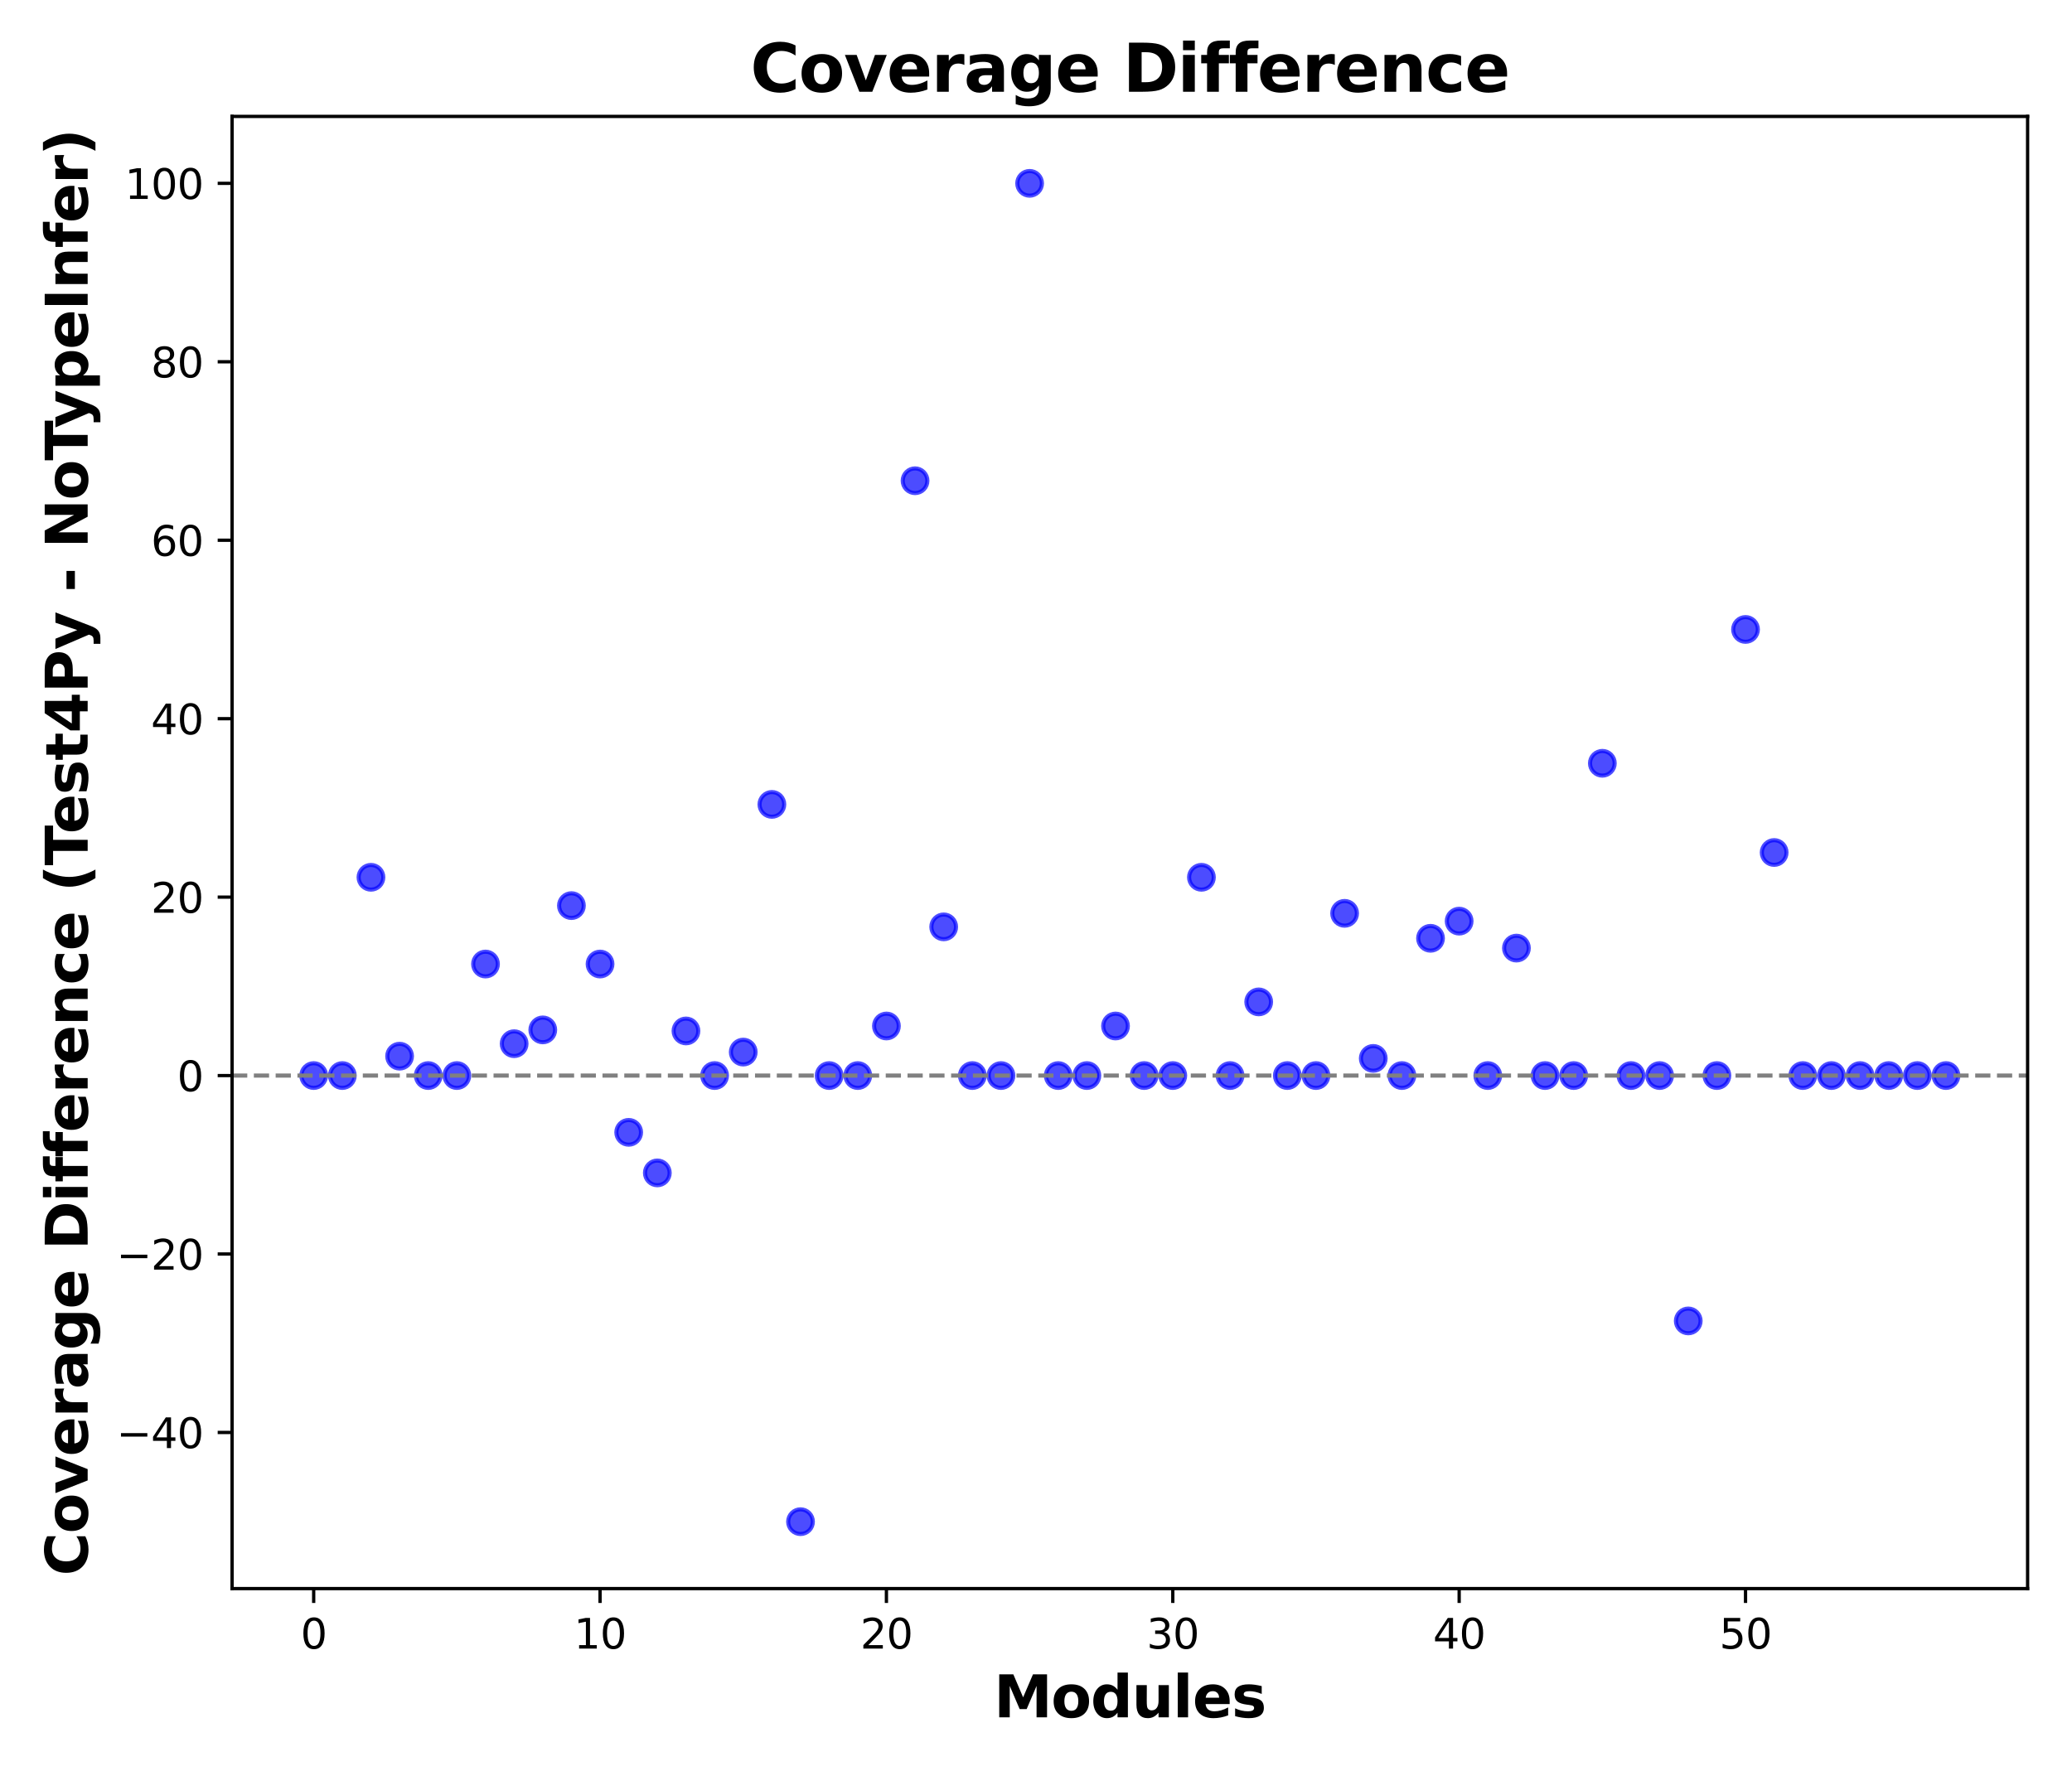 <?xml version="1.0" encoding="utf-8" standalone="no"?>
<!DOCTYPE svg PUBLIC "-//W3C//DTD SVG 1.1//EN"
  "http://www.w3.org/Graphics/SVG/1.1/DTD/svg11.dtd">
<svg xmlns:xlink="http://www.w3.org/1999/xlink" width="504pt" height="432pt" viewBox="0 0 504 432" xmlns="http://www.w3.org/2000/svg" version="1.1">
 <defs>
  <style type="text/css">*{stroke-linejoin: round; stroke-linecap: butt}</style>
 </defs>
 <g id="figure_1">
  <g id="patch_1">
   <path d="M 0 432 
L 504 432 
L 504 0 
L 0 0 
z
" style="fill: #ffffff"/>
  </g>
  <g id="axes_1">
   <g id="patch_2">
    <path d="M 56.45 386.44 
L 493.2 386.44 
L 493.2 28.32 
L 56.45 28.32 
z
" style="fill: #ffffff"/>
   </g>
   <g id="PathCollection_1">
    <defs>
     <path id="mb8e9d4b082" d="M 0 3 
C 0.796 3 1.559 2.684 2.121 2.121 
C 2.684 1.559 3 0.796 3 0 
C 3 -0.796 2.684 -1.559 2.121 -2.121 
C 1.559 -2.684 0.796 -3 0 -3 
C -0.796 -3 -1.559 -2.684 -2.121 -2.121 
C -2.684 -1.559 -3 -0.796 -3 0 
C -3 0.796 -2.684 1.559 -2.121 2.121 
C -1.559 2.684 -0.796 3 0 3 
z
" style="stroke: #0000ff; stroke-opacity: 0.7"/>
    </defs>
    <g clip-path="url(#pc4cd9f0fa8)">
     <use xlink:href="#mb8e9d4b082" x="76.302" y="261.641" style="fill: #0000ff; fill-opacity: 0.7; stroke: #0000ff; stroke-opacity: 0.7"/>
     <use xlink:href="#mb8e9d4b082" x="83.268" y="261.641" style="fill: #0000ff; fill-opacity: 0.7; stroke: #0000ff; stroke-opacity: 0.7"/>
     <use xlink:href="#mb8e9d4b082" x="90.234" y="213.409" style="fill: #0000ff; fill-opacity: 0.7; stroke: #0000ff; stroke-opacity: 0.7"/>
     <use xlink:href="#mb8e9d4b082" x="97.199" y="256.922" style="fill: #0000ff; fill-opacity: 0.7; stroke: #0000ff; stroke-opacity: 0.7"/>
     <use xlink:href="#mb8e9d4b082" x="104.165" y="261.641" style="fill: #0000ff; fill-opacity: 0.7; stroke: #0000ff; stroke-opacity: 0.7"/>
     <use xlink:href="#mb8e9d4b082" x="111.131" y="261.641" style="fill: #0000ff; fill-opacity: 0.7; stroke: #0000ff; stroke-opacity: 0.7"/>
     <use xlink:href="#mb8e9d4b082" x="118.097" y="234.51" style="fill: #0000ff; fill-opacity: 0.7; stroke: #0000ff; stroke-opacity: 0.7"/>
     <use xlink:href="#mb8e9d4b082" x="125.062" y="253.889" style="fill: #0000ff; fill-opacity: 0.7; stroke: #0000ff; stroke-opacity: 0.7"/>
     <use xlink:href="#mb8e9d4b082" x="132.028" y="250.532" style="fill: #0000ff; fill-opacity: 0.7; stroke: #0000ff; stroke-opacity: 0.7"/>
     <use xlink:href="#mb8e9d4b082" x="138.994" y="220.299" style="fill: #0000ff; fill-opacity: 0.7; stroke: #0000ff; stroke-opacity: 0.7"/>
     <use xlink:href="#mb8e9d4b082" x="145.959" y="234.51" style="fill: #0000ff; fill-opacity: 0.7; stroke: #0000ff; stroke-opacity: 0.7"/>
     <use xlink:href="#mb8e9d4b082" x="152.925" y="275.452" style="fill: #0000ff; fill-opacity: 0.7; stroke: #0000ff; stroke-opacity: 0.7"/>
     <use xlink:href="#mb8e9d4b082" x="159.891" y="285.318" style="fill: #0000ff; fill-opacity: 0.7; stroke: #0000ff; stroke-opacity: 0.7"/>
     <use xlink:href="#mb8e9d4b082" x="166.856" y="250.788" style="fill: #0000ff; fill-opacity: 0.7; stroke: #0000ff; stroke-opacity: 0.7"/>
     <use xlink:href="#mb8e9d4b082" x="173.822" y="261.641" style="fill: #0000ff; fill-opacity: 0.7; stroke: #0000ff; stroke-opacity: 0.7"/>
     <use xlink:href="#mb8e9d4b082" x="180.788" y="255.929" style="fill: #0000ff; fill-opacity: 0.7; stroke: #0000ff; stroke-opacity: 0.7"/>
     <use xlink:href="#mb8e9d4b082" x="187.754" y="195.677" style="fill: #0000ff; fill-opacity: 0.7; stroke: #0000ff; stroke-opacity: 0.7"/>
     <use xlink:href="#mb8e9d4b082" x="194.719" y="370.162" style="fill: #0000ff; fill-opacity: 0.7; stroke: #0000ff; stroke-opacity: 0.7"/>
     <use xlink:href="#mb8e9d4b082" x="201.685" y="261.641" style="fill: #0000ff; fill-opacity: 0.7; stroke: #0000ff; stroke-opacity: 0.7"/>
     <use xlink:href="#mb8e9d4b082" x="208.651" y="261.641" style="fill: #0000ff; fill-opacity: 0.7; stroke: #0000ff; stroke-opacity: 0.7"/>
     <use xlink:href="#mb8e9d4b082" x="215.616" y="249.583" style="fill: #0000ff; fill-opacity: 0.7; stroke: #0000ff; stroke-opacity: 0.7"/>
     <use xlink:href="#mb8e9d4b082" x="222.582" y="116.946" style="fill: #0000ff; fill-opacity: 0.7; stroke: #0000ff; stroke-opacity: 0.7"/>
     <use xlink:href="#mb8e9d4b082" x="229.548" y="225.467" style="fill: #0000ff; fill-opacity: 0.7; stroke: #0000ff; stroke-opacity: 0.7"/>
     <use xlink:href="#mb8e9d4b082" x="236.514" y="261.641" style="fill: #0000ff; fill-opacity: 0.7; stroke: #0000ff; stroke-opacity: 0.7"/>
     <use xlink:href="#mb8e9d4b082" x="243.479" y="261.641" style="fill: #0000ff; fill-opacity: 0.7; stroke: #0000ff; stroke-opacity: 0.7"/>
     <use xlink:href="#mb8e9d4b082" x="250.445" y="44.598" style="fill: #0000ff; fill-opacity: 0.7; stroke: #0000ff; stroke-opacity: 0.7"/>
     <use xlink:href="#mb8e9d4b082" x="257.411" y="261.641" style="fill: #0000ff; fill-opacity: 0.7; stroke: #0000ff; stroke-opacity: 0.7"/>
     <use xlink:href="#mb8e9d4b082" x="264.376" y="261.641" style="fill: #0000ff; fill-opacity: 0.7; stroke: #0000ff; stroke-opacity: 0.7"/>
     <use xlink:href="#mb8e9d4b082" x="271.342" y="249.583" style="fill: #0000ff; fill-opacity: 0.7; stroke: #0000ff; stroke-opacity: 0.7"/>
     <use xlink:href="#mb8e9d4b082" x="278.308" y="261.641" style="fill: #0000ff; fill-opacity: 0.7; stroke: #0000ff; stroke-opacity: 0.7"/>
     <use xlink:href="#mb8e9d4b082" x="285.274" y="261.641" style="fill: #0000ff; fill-opacity: 0.7; stroke: #0000ff; stroke-opacity: 0.7"/>
     <use xlink:href="#mb8e9d4b082" x="292.239" y="213.409" style="fill: #0000ff; fill-opacity: 0.7; stroke: #0000ff; stroke-opacity: 0.7"/>
     <use xlink:href="#mb8e9d4b082" x="299.205" y="261.641" style="fill: #0000ff; fill-opacity: 0.7; stroke: #0000ff; stroke-opacity: 0.7"/>
     <use xlink:href="#mb8e9d4b082" x="306.171" y="243.72" style="fill: #0000ff; fill-opacity: 0.7; stroke: #0000ff; stroke-opacity: 0.7"/>
     <use xlink:href="#mb8e9d4b082" x="313.136" y="261.641" style="fill: #0000ff; fill-opacity: 0.7; stroke: #0000ff; stroke-opacity: 0.7"/>
     <use xlink:href="#mb8e9d4b082" x="320.102" y="261.641" style="fill: #0000ff; fill-opacity: 0.7; stroke: #0000ff; stroke-opacity: 0.7"/>
     <use xlink:href="#mb8e9d4b082" x="327.068" y="222.178" style="fill: #0000ff; fill-opacity: 0.7; stroke: #0000ff; stroke-opacity: 0.7"/>
     <use xlink:href="#mb8e9d4b082" x="334.034" y="257.467" style="fill: #0000ff; fill-opacity: 0.7; stroke: #0000ff; stroke-opacity: 0.7"/>
     <use xlink:href="#mb8e9d4b082" x="340.999" y="261.641" style="fill: #0000ff; fill-opacity: 0.7; stroke: #0000ff; stroke-opacity: 0.7"/>
     <use xlink:href="#mb8e9d4b082" x="347.965" y="228.249" style="fill: #0000ff; fill-opacity: 0.7; stroke: #0000ff; stroke-opacity: 0.7"/>
     <use xlink:href="#mb8e9d4b082" x="354.931" y="224.076" style="fill: #0000ff; fill-opacity: 0.7; stroke: #0000ff; stroke-opacity: 0.7"/>
     <use xlink:href="#mb8e9d4b082" x="361.896" y="261.641" style="fill: #0000ff; fill-opacity: 0.7; stroke: #0000ff; stroke-opacity: 0.7"/>
     <use xlink:href="#mb8e9d4b082" x="368.862" y="230.635" style="fill: #0000ff; fill-opacity: 0.7; stroke: #0000ff; stroke-opacity: 0.7"/>
     <use xlink:href="#mb8e9d4b082" x="375.828" y="261.641" style="fill: #0000ff; fill-opacity: 0.7; stroke: #0000ff; stroke-opacity: 0.7"/>
     <use xlink:href="#mb8e9d4b082" x="382.794" y="261.641" style="fill: #0000ff; fill-opacity: 0.7; stroke: #0000ff; stroke-opacity: 0.7"/>
     <use xlink:href="#mb8e9d4b082" x="389.759" y="185.676" style="fill: #0000ff; fill-opacity: 0.7; stroke: #0000ff; stroke-opacity: 0.7"/>
     <use xlink:href="#mb8e9d4b082" x="396.725" y="261.641" style="fill: #0000ff; fill-opacity: 0.7; stroke: #0000ff; stroke-opacity: 0.7"/>
     <use xlink:href="#mb8e9d4b082" x="403.691" y="261.641" style="fill: #0000ff; fill-opacity: 0.7; stroke: #0000ff; stroke-opacity: 0.7"/>
     <use xlink:href="#mb8e9d4b082" x="410.656" y="321.327" style="fill: #0000ff; fill-opacity: 0.7; stroke: #0000ff; stroke-opacity: 0.7"/>
     <use xlink:href="#mb8e9d4b082" x="417.622" y="261.641" style="fill: #0000ff; fill-opacity: 0.7; stroke: #0000ff; stroke-opacity: 0.7"/>
     <use xlink:href="#mb8e9d4b082" x="424.588" y="153.119" style="fill: #0000ff; fill-opacity: 0.7; stroke: #0000ff; stroke-opacity: 0.7"/>
     <use xlink:href="#mb8e9d4b082" x="431.553" y="207.38" style="fill: #0000ff; fill-opacity: 0.7; stroke: #0000ff; stroke-opacity: 0.7"/>
     <use xlink:href="#mb8e9d4b082" x="438.519" y="261.641" style="fill: #0000ff; fill-opacity: 0.7; stroke: #0000ff; stroke-opacity: 0.7"/>
     <use xlink:href="#mb8e9d4b082" x="445.485" y="261.641" style="fill: #0000ff; fill-opacity: 0.7; stroke: #0000ff; stroke-opacity: 0.7"/>
     <use xlink:href="#mb8e9d4b082" x="452.451" y="261.641" style="fill: #0000ff; fill-opacity: 0.7; stroke: #0000ff; stroke-opacity: 0.7"/>
     <use xlink:href="#mb8e9d4b082" x="459.416" y="261.641" style="fill: #0000ff; fill-opacity: 0.7; stroke: #0000ff; stroke-opacity: 0.7"/>
     <use xlink:href="#mb8e9d4b082" x="466.382" y="261.641" style="fill: #0000ff; fill-opacity: 0.7; stroke: #0000ff; stroke-opacity: 0.7"/>
     <use xlink:href="#mb8e9d4b082" x="473.348" y="261.641" style="fill: #0000ff; fill-opacity: 0.7; stroke: #0000ff; stroke-opacity: 0.7"/>
    </g>
   </g>
   <g id="matplotlib.axis_1">
    <g id="xtick_1">
     <g id="line2d_1">
      <defs>
       <path id="m68a8cd704a" d="M 0 0 
L 0 3.5 
" style="stroke: #000000; stroke-width: 0.8"/>
      </defs>
      <g>
       <use xlink:href="#m68a8cd704a" x="76.302" y="386.44" style="stroke: #000000; stroke-width: 0.8"/>
      </g>
     </g>
     <g id="text_1">
      <!-- 0 -->
      <g transform="translate(73.121 401.038) scale(0.1 -0.1)">
       <defs>
        <path id="DejaVuSans-30" d="M 2034 4250 
Q 1547 4250 1301 3770 
Q 1056 3291 1056 2328 
Q 1056 1369 1301 889 
Q 1547 409 2034 409 
Q 2525 409 2770 889 
Q 3016 1369 3016 2328 
Q 3016 3291 2770 3770 
Q 2525 4250 2034 4250 
z
M 2034 4750 
Q 2819 4750 3233 4129 
Q 3647 3509 3647 2328 
Q 3647 1150 3233 529 
Q 2819 -91 2034 -91 
Q 1250 -91 836 529 
Q 422 1150 422 2328 
Q 422 3509 836 4129 
Q 1250 4750 2034 4750 
z
" transform="scale(0.016)"/>
       </defs>
       <use xlink:href="#DejaVuSans-30"/>
      </g>
     </g>
    </g>
    <g id="xtick_2">
     <g id="line2d_2">
      <g>
       <use xlink:href="#m68a8cd704a" x="145.959" y="386.44" style="stroke: #000000; stroke-width: 0.8"/>
      </g>
     </g>
     <g id="text_2">
      <!-- 10 -->
      <g transform="translate(139.597 401.038) scale(0.1 -0.1)">
       <defs>
        <path id="DejaVuSans-31" d="M 794 531 
L 1825 531 
L 1825 4091 
L 703 3866 
L 703 4441 
L 1819 4666 
L 2450 4666 
L 2450 531 
L 3481 531 
L 3481 0 
L 794 0 
L 794 531 
z
" transform="scale(0.016)"/>
       </defs>
       <use xlink:href="#DejaVuSans-31"/>
       <use xlink:href="#DejaVuSans-30" transform="translate(63.623 0)"/>
      </g>
     </g>
    </g>
    <g id="xtick_3">
     <g id="line2d_3">
      <g>
       <use xlink:href="#m68a8cd704a" x="215.616" y="386.44" style="stroke: #000000; stroke-width: 0.8"/>
      </g>
     </g>
     <g id="text_3">
      <!-- 20 -->
      <g transform="translate(209.254 401.038) scale(0.1 -0.1)">
       <defs>
        <path id="DejaVuSans-32" d="M 1228 531 
L 3431 531 
L 3431 0 
L 469 0 
L 469 531 
Q 828 903 1448 1529 
Q 2069 2156 2228 2338 
Q 2531 2678 2651 2914 
Q 2772 3150 2772 3378 
Q 2772 3750 2511 3984 
Q 2250 4219 1831 4219 
Q 1534 4219 1204 4116 
Q 875 4013 500 3803 
L 500 4441 
Q 881 4594 1212 4672 
Q 1544 4750 1819 4750 
Q 2544 4750 2975 4387 
Q 3406 4025 3406 3419 
Q 3406 3131 3298 2873 
Q 3191 2616 2906 2266 
Q 2828 2175 2409 1742 
Q 1991 1309 1228 531 
z
" transform="scale(0.016)"/>
       </defs>
       <use xlink:href="#DejaVuSans-32"/>
       <use xlink:href="#DejaVuSans-30" transform="translate(63.623 0)"/>
      </g>
     </g>
    </g>
    <g id="xtick_4">
     <g id="line2d_4">
      <g>
       <use xlink:href="#m68a8cd704a" x="285.274" y="386.44" style="stroke: #000000; stroke-width: 0.8"/>
      </g>
     </g>
     <g id="text_4">
      <!-- 30 -->
      <g transform="translate(278.911 401.038) scale(0.1 -0.1)">
       <defs>
        <path id="DejaVuSans-33" d="M 2597 2516 
Q 3050 2419 3304 2112 
Q 3559 1806 3559 1356 
Q 3559 666 3084 287 
Q 2609 -91 1734 -91 
Q 1441 -91 1130 -33 
Q 819 25 488 141 
L 488 750 
Q 750 597 1062 519 
Q 1375 441 1716 441 
Q 2309 441 2620 675 
Q 2931 909 2931 1356 
Q 2931 1769 2642 2001 
Q 2353 2234 1838 2234 
L 1294 2234 
L 1294 2753 
L 1863 2753 
Q 2328 2753 2575 2939 
Q 2822 3125 2822 3475 
Q 2822 3834 2567 4026 
Q 2313 4219 1838 4219 
Q 1578 4219 1281 4162 
Q 984 4106 628 3988 
L 628 4550 
Q 988 4650 1302 4700 
Q 1616 4750 1894 4750 
Q 2613 4750 3031 4423 
Q 3450 4097 3450 3541 
Q 3450 3153 3228 2886 
Q 3006 2619 2597 2516 
z
" transform="scale(0.016)"/>
       </defs>
       <use xlink:href="#DejaVuSans-33"/>
       <use xlink:href="#DejaVuSans-30" transform="translate(63.623 0)"/>
      </g>
     </g>
    </g>
    <g id="xtick_5">
     <g id="line2d_5">
      <g>
       <use xlink:href="#m68a8cd704a" x="354.931" y="386.44" style="stroke: #000000; stroke-width: 0.8"/>
      </g>
     </g>
     <g id="text_5">
      <!-- 40 -->
      <g transform="translate(348.568 401.038) scale(0.1 -0.1)">
       <defs>
        <path id="DejaVuSans-34" d="M 2419 4116 
L 825 1625 
L 2419 1625 
L 2419 4116 
z
M 2253 4666 
L 3047 4666 
L 3047 1625 
L 3713 1625 
L 3713 1100 
L 3047 1100 
L 3047 0 
L 2419 0 
L 2419 1100 
L 313 1100 
L 313 1709 
L 2253 4666 
z
" transform="scale(0.016)"/>
       </defs>
       <use xlink:href="#DejaVuSans-34"/>
       <use xlink:href="#DejaVuSans-30" transform="translate(63.623 0)"/>
      </g>
     </g>
    </g>
    <g id="xtick_6">
     <g id="line2d_6">
      <g>
       <use xlink:href="#m68a8cd704a" x="424.588" y="386.44" style="stroke: #000000; stroke-width: 0.8"/>
      </g>
     </g>
     <g id="text_6">
      <!-- 50 -->
      <g transform="translate(418.225 401.038) scale(0.1 -0.1)">
       <defs>
        <path id="DejaVuSans-35" d="M 691 4666 
L 3169 4666 
L 3169 4134 
L 1269 4134 
L 1269 2991 
Q 1406 3038 1543 3061 
Q 1681 3084 1819 3084 
Q 2600 3084 3056 2656 
Q 3513 2228 3513 1497 
Q 3513 744 3044 326 
Q 2575 -91 1722 -91 
Q 1428 -91 1123 -41 
Q 819 9 494 109 
L 494 744 
Q 775 591 1075 516 
Q 1375 441 1709 441 
Q 2250 441 2565 725 
Q 2881 1009 2881 1497 
Q 2881 1984 2565 2268 
Q 2250 2553 1709 2553 
Q 1456 2553 1204 2497 
Q 953 2441 691 2322 
L 691 4666 
z
" transform="scale(0.016)"/>
       </defs>
       <use xlink:href="#DejaVuSans-35"/>
       <use xlink:href="#DejaVuSans-30" transform="translate(63.623 0)"/>
      </g>
     </g>
    </g>
    <g id="text_7">
     <!-- Modules -->
     <g transform="translate(241.742 417.756) scale(0.14 -0.14)">
      <defs>
       <path id="DejaVuSans-Bold-4d" d="M 588 4666 
L 2119 4666 
L 3181 2169 
L 4250 4666 
L 5778 4666 
L 5778 0 
L 4641 0 
L 4641 3413 
L 3566 897 
L 2803 897 
L 1728 3413 
L 1728 0 
L 588 0 
L 588 4666 
z
" transform="scale(0.016)"/>
       <path id="DejaVuSans-Bold-6f" d="M 2203 2784 
Q 1831 2784 1636 2517 
Q 1441 2250 1441 1747 
Q 1441 1244 1636 976 
Q 1831 709 2203 709 
Q 2569 709 2762 976 
Q 2956 1244 2956 1747 
Q 2956 2250 2762 2517 
Q 2569 2784 2203 2784 
z
M 2203 3584 
Q 3106 3584 3614 3096 
Q 4122 2609 4122 1747 
Q 4122 884 3614 396 
Q 3106 -91 2203 -91 
Q 1297 -91 786 396 
Q 275 884 275 1747 
Q 275 2609 786 3096 
Q 1297 3584 2203 3584 
z
" transform="scale(0.016)"/>
       <path id="DejaVuSans-Bold-64" d="M 2919 2988 
L 2919 4863 
L 4044 4863 
L 4044 0 
L 2919 0 
L 2919 506 
Q 2688 197 2409 53 
Q 2131 -91 1766 -91 
Q 1119 -91 703 423 
Q 288 938 288 1747 
Q 288 2556 703 3070 
Q 1119 3584 1766 3584 
Q 2128 3584 2408 3439 
Q 2688 3294 2919 2988 
z
M 2181 722 
Q 2541 722 2730 984 
Q 2919 1247 2919 1747 
Q 2919 2247 2730 2509 
Q 2541 2772 2181 2772 
Q 1825 2772 1636 2509 
Q 1447 2247 1447 1747 
Q 1447 1247 1636 984 
Q 1825 722 2181 722 
z
" transform="scale(0.016)"/>
       <path id="DejaVuSans-Bold-75" d="M 500 1363 
L 500 3500 
L 1625 3500 
L 1625 3150 
Q 1625 2866 1622 2436 
Q 1619 2006 1619 1863 
Q 1619 1441 1641 1255 
Q 1663 1069 1716 984 
Q 1784 875 1895 815 
Q 2006 756 2150 756 
Q 2500 756 2700 1025 
Q 2900 1294 2900 1772 
L 2900 3500 
L 4019 3500 
L 4019 0 
L 2900 0 
L 2900 506 
Q 2647 200 2364 54 
Q 2081 -91 1741 -91 
Q 1134 -91 817 281 
Q 500 653 500 1363 
z
" transform="scale(0.016)"/>
       <path id="DejaVuSans-Bold-6c" d="M 538 4863 
L 1656 4863 
L 1656 0 
L 538 0 
L 538 4863 
z
" transform="scale(0.016)"/>
       <path id="DejaVuSans-Bold-65" d="M 4031 1759 
L 4031 1441 
L 1416 1441 
Q 1456 1047 1700 850 
Q 1944 653 2381 653 
Q 2734 653 3104 758 
Q 3475 863 3866 1075 
L 3866 213 
Q 3469 63 3072 -14 
Q 2675 -91 2278 -91 
Q 1328 -91 801 392 
Q 275 875 275 1747 
Q 275 2603 792 3093 
Q 1309 3584 2216 3584 
Q 3041 3584 3536 3087 
Q 4031 2591 4031 1759 
z
M 2881 2131 
Q 2881 2450 2695 2645 
Q 2509 2841 2209 2841 
Q 1884 2841 1681 2658 
Q 1478 2475 1428 2131 
L 2881 2131 
z
" transform="scale(0.016)"/>
       <path id="DejaVuSans-Bold-73" d="M 3272 3391 
L 3272 2541 
Q 2913 2691 2578 2766 
Q 2244 2841 1947 2841 
Q 1628 2841 1473 2761 
Q 1319 2681 1319 2516 
Q 1319 2381 1436 2309 
Q 1553 2238 1856 2203 
L 2053 2175 
Q 2913 2066 3209 1816 
Q 3506 1566 3506 1031 
Q 3506 472 3093 190 
Q 2681 -91 1863 -91 
Q 1516 -91 1145 -36 
Q 775 19 384 128 
L 384 978 
Q 719 816 1070 734 
Q 1422 653 1784 653 
Q 2113 653 2278 743 
Q 2444 834 2444 1013 
Q 2444 1163 2330 1236 
Q 2216 1309 1875 1350 
L 1678 1375 
Q 931 1469 631 1722 
Q 331 1975 331 2491 
Q 331 3047 712 3315 
Q 1094 3584 1881 3584 
Q 2191 3584 2531 3537 
Q 2872 3491 3272 3391 
z
" transform="scale(0.016)"/>
      </defs>
      <use xlink:href="#DejaVuSans-Bold-4d"/>
      <use xlink:href="#DejaVuSans-Bold-6f" transform="translate(99.512 0)"/>
      <use xlink:href="#DejaVuSans-Bold-64" transform="translate(168.213 0)"/>
      <use xlink:href="#DejaVuSans-Bold-75" transform="translate(239.795 0)"/>
      <use xlink:href="#DejaVuSans-Bold-6c" transform="translate(310.986 0)"/>
      <use xlink:href="#DejaVuSans-Bold-65" transform="translate(345.264 0)"/>
      <use xlink:href="#DejaVuSans-Bold-73" transform="translate(413.086 0)"/>
     </g>
    </g>
   </g>
   <g id="matplotlib.axis_2">
    <g id="ytick_1">
     <g id="line2d_7">
      <defs>
       <path id="m7ba83987ae" d="M 0 0 
L -3.5 0 
" style="stroke: #000000; stroke-width: 0.8"/>
      </defs>
      <g>
       <use xlink:href="#m7ba83987ae" x="56.45" y="348.458" style="stroke: #000000; stroke-width: 0.8"/>
      </g>
     </g>
     <g id="text_8">
      <!-- −40 -->
      <g transform="translate(28.345 352.257) scale(0.1 -0.1)">
       <defs>
        <path id="DejaVuSans-2212" d="M 678 2272 
L 4684 2272 
L 4684 1741 
L 678 1741 
L 678 2272 
z
" transform="scale(0.016)"/>
       </defs>
       <use xlink:href="#DejaVuSans-2212"/>
       <use xlink:href="#DejaVuSans-34" transform="translate(83.789 0)"/>
       <use xlink:href="#DejaVuSans-30" transform="translate(147.412 0)"/>
      </g>
     </g>
    </g>
    <g id="ytick_2">
     <g id="line2d_8">
      <g>
       <use xlink:href="#m7ba83987ae" x="56.45" y="305.049" style="stroke: #000000; stroke-width: 0.8"/>
      </g>
     </g>
     <g id="text_9">
      <!-- −20 -->
      <g transform="translate(28.345 308.848) scale(0.1 -0.1)">
       <use xlink:href="#DejaVuSans-2212"/>
       <use xlink:href="#DejaVuSans-32" transform="translate(83.789 0)"/>
       <use xlink:href="#DejaVuSans-30" transform="translate(147.412 0)"/>
      </g>
     </g>
    </g>
    <g id="ytick_3">
     <g id="line2d_9">
      <g>
       <use xlink:href="#m7ba83987ae" x="56.45" y="261.641" style="stroke: #000000; stroke-width: 0.8"/>
      </g>
     </g>
     <g id="text_10">
      <!-- 0 -->
      <g transform="translate(43.087 265.44) scale(0.1 -0.1)">
       <use xlink:href="#DejaVuSans-30"/>
      </g>
     </g>
    </g>
    <g id="ytick_4">
     <g id="line2d_10">
      <g>
       <use xlink:href="#m7ba83987ae" x="56.45" y="218.232" style="stroke: #000000; stroke-width: 0.8"/>
      </g>
     </g>
     <g id="text_11">
      <!-- 20 -->
      <g transform="translate(36.725 222.031) scale(0.1 -0.1)">
       <use xlink:href="#DejaVuSans-32"/>
       <use xlink:href="#DejaVuSans-30" transform="translate(63.623 0)"/>
      </g>
     </g>
    </g>
    <g id="ytick_5">
     <g id="line2d_11">
      <g>
       <use xlink:href="#m7ba83987ae" x="56.45" y="174.824" style="stroke: #000000; stroke-width: 0.8"/>
      </g>
     </g>
     <g id="text_12">
      <!-- 40 -->
      <g transform="translate(36.725 178.623) scale(0.1 -0.1)">
       <use xlink:href="#DejaVuSans-34"/>
       <use xlink:href="#DejaVuSans-30" transform="translate(63.623 0)"/>
      </g>
     </g>
    </g>
    <g id="ytick_6">
     <g id="line2d_12">
      <g>
       <use xlink:href="#m7ba83987ae" x="56.45" y="131.415" style="stroke: #000000; stroke-width: 0.8"/>
      </g>
     </g>
     <g id="text_13">
      <!-- 60 -->
      <g transform="translate(36.725 135.214) scale(0.1 -0.1)">
       <defs>
        <path id="DejaVuSans-36" d="M 2113 2584 
Q 1688 2584 1439 2293 
Q 1191 2003 1191 1497 
Q 1191 994 1439 701 
Q 1688 409 2113 409 
Q 2538 409 2786 701 
Q 3034 994 3034 1497 
Q 3034 2003 2786 2293 
Q 2538 2584 2113 2584 
z
M 3366 4563 
L 3366 3988 
Q 3128 4100 2886 4159 
Q 2644 4219 2406 4219 
Q 1781 4219 1451 3797 
Q 1122 3375 1075 2522 
Q 1259 2794 1537 2939 
Q 1816 3084 2150 3084 
Q 2853 3084 3261 2657 
Q 3669 2231 3669 1497 
Q 3669 778 3244 343 
Q 2819 -91 2113 -91 
Q 1303 -91 875 529 
Q 447 1150 447 2328 
Q 447 3434 972 4092 
Q 1497 4750 2381 4750 
Q 2619 4750 2861 4703 
Q 3103 4656 3366 4563 
z
" transform="scale(0.016)"/>
       </defs>
       <use xlink:href="#DejaVuSans-36"/>
       <use xlink:href="#DejaVuSans-30" transform="translate(63.623 0)"/>
      </g>
     </g>
    </g>
    <g id="ytick_7">
     <g id="line2d_13">
      <g>
       <use xlink:href="#m7ba83987ae" x="56.45" y="88.007" style="stroke: #000000; stroke-width: 0.8"/>
      </g>
     </g>
     <g id="text_14">
      <!-- 80 -->
      <g transform="translate(36.725 91.806) scale(0.1 -0.1)">
       <defs>
        <path id="DejaVuSans-38" d="M 2034 2216 
Q 1584 2216 1326 1975 
Q 1069 1734 1069 1313 
Q 1069 891 1326 650 
Q 1584 409 2034 409 
Q 2484 409 2743 651 
Q 3003 894 3003 1313 
Q 3003 1734 2745 1975 
Q 2488 2216 2034 2216 
z
M 1403 2484 
Q 997 2584 770 2862 
Q 544 3141 544 3541 
Q 544 4100 942 4425 
Q 1341 4750 2034 4750 
Q 2731 4750 3128 4425 
Q 3525 4100 3525 3541 
Q 3525 3141 3298 2862 
Q 3072 2584 2669 2484 
Q 3125 2378 3379 2068 
Q 3634 1759 3634 1313 
Q 3634 634 3220 271 
Q 2806 -91 2034 -91 
Q 1263 -91 848 271 
Q 434 634 434 1313 
Q 434 1759 690 2068 
Q 947 2378 1403 2484 
z
M 1172 3481 
Q 1172 3119 1398 2916 
Q 1625 2713 2034 2713 
Q 2441 2713 2670 2916 
Q 2900 3119 2900 3481 
Q 2900 3844 2670 4047 
Q 2441 4250 2034 4250 
Q 1625 4250 1398 4047 
Q 1172 3844 1172 3481 
z
" transform="scale(0.016)"/>
       </defs>
       <use xlink:href="#DejaVuSans-38"/>
       <use xlink:href="#DejaVuSans-30" transform="translate(63.623 0)"/>
      </g>
     </g>
    </g>
    <g id="ytick_8">
     <g id="line2d_14">
      <g>
       <use xlink:href="#m7ba83987ae" x="56.45" y="44.598" style="stroke: #000000; stroke-width: 0.8"/>
      </g>
     </g>
     <g id="text_15">
      <!-- 100 -->
      <g transform="translate(30.363 48.397) scale(0.1 -0.1)">
       <use xlink:href="#DejaVuSans-31"/>
       <use xlink:href="#DejaVuSans-30" transform="translate(63.623 0)"/>
       <use xlink:href="#DejaVuSans-30" transform="translate(127.246 0)"/>
      </g>
     </g>
    </g>
    <g id="text_16">
     <!-- Coverage Difference (Test4Py - NoTypeInfer) -->
     <g transform="translate(21.324 383.321) rotate(-90) scale(0.14 -0.14)">
      <defs>
       <path id="DejaVuSans-Bold-43" d="M 4288 256 
Q 3956 84 3597 -3 
Q 3238 -91 2847 -91 
Q 1681 -91 1000 561 
Q 319 1213 319 2328 
Q 319 3447 1000 4098 
Q 1681 4750 2847 4750 
Q 3238 4750 3597 4662 
Q 3956 4575 4288 4403 
L 4288 3438 
Q 3953 3666 3628 3772 
Q 3303 3878 2944 3878 
Q 2300 3878 1931 3465 
Q 1563 3053 1563 2328 
Q 1563 1606 1931 1193 
Q 2300 781 2944 781 
Q 3303 781 3628 887 
Q 3953 994 4288 1222 
L 4288 256 
z
" transform="scale(0.016)"/>
       <path id="DejaVuSans-Bold-76" d="M 97 3500 
L 1216 3500 
L 2088 1081 
L 2956 3500 
L 4078 3500 
L 2700 0 
L 1472 0 
L 97 3500 
z
" transform="scale(0.016)"/>
       <path id="DejaVuSans-Bold-72" d="M 3138 2547 
Q 2991 2616 2845 2648 
Q 2700 2681 2553 2681 
Q 2122 2681 1889 2404 
Q 1656 2128 1656 1613 
L 1656 0 
L 538 0 
L 538 3500 
L 1656 3500 
L 1656 2925 
Q 1872 3269 2151 3426 
Q 2431 3584 2822 3584 
Q 2878 3584 2943 3579 
Q 3009 3575 3134 3559 
L 3138 2547 
z
" transform="scale(0.016)"/>
       <path id="DejaVuSans-Bold-61" d="M 2106 1575 
Q 1756 1575 1579 1456 
Q 1403 1338 1403 1106 
Q 1403 894 1545 773 
Q 1688 653 1941 653 
Q 2256 653 2472 879 
Q 2688 1106 2688 1447 
L 2688 1575 
L 2106 1575 
z
M 3816 1997 
L 3816 0 
L 2688 0 
L 2688 519 
Q 2463 200 2181 54 
Q 1900 -91 1497 -91 
Q 953 -91 614 226 
Q 275 544 275 1050 
Q 275 1666 698 1953 
Q 1122 2241 2028 2241 
L 2688 2241 
L 2688 2328 
Q 2688 2594 2478 2717 
Q 2269 2841 1825 2841 
Q 1466 2841 1156 2769 
Q 847 2697 581 2553 
L 581 3406 
Q 941 3494 1303 3539 
Q 1666 3584 2028 3584 
Q 2975 3584 3395 3211 
Q 3816 2838 3816 1997 
z
" transform="scale(0.016)"/>
       <path id="DejaVuSans-Bold-67" d="M 2919 594 
Q 2688 288 2409 144 
Q 2131 0 1766 0 
Q 1125 0 706 504 
Q 288 1009 288 1791 
Q 288 2575 706 3076 
Q 1125 3578 1766 3578 
Q 2131 3578 2409 3434 
Q 2688 3291 2919 2981 
L 2919 3500 
L 4044 3500 
L 4044 353 
Q 4044 -491 3511 -936 
Q 2978 -1381 1966 -1381 
Q 1638 -1381 1331 -1331 
Q 1025 -1281 716 -1178 
L 716 -306 
Q 1009 -475 1290 -558 
Q 1572 -641 1856 -641 
Q 2406 -641 2662 -400 
Q 2919 -159 2919 353 
L 2919 594 
z
M 2181 2772 
Q 1834 2772 1640 2515 
Q 1447 2259 1447 1791 
Q 1447 1309 1634 1061 
Q 1822 813 2181 813 
Q 2531 813 2725 1069 
Q 2919 1325 2919 1791 
Q 2919 2259 2725 2515 
Q 2531 2772 2181 2772 
z
" transform="scale(0.016)"/>
       <path id="DejaVuSans-Bold-20" transform="scale(0.016)"/>
       <path id="DejaVuSans-Bold-44" d="M 1791 3756 
L 1791 909 
L 2222 909 
Q 2959 909 3348 1275 
Q 3738 1641 3738 2338 
Q 3738 3031 3350 3393 
Q 2963 3756 2222 3756 
L 1791 3756 
z
M 588 4666 
L 1856 4666 
Q 2919 4666 3439 4514 
Q 3959 4363 4331 4000 
Q 4659 3684 4818 3271 
Q 4978 2859 4978 2338 
Q 4978 1809 4818 1395 
Q 4659 981 4331 666 
Q 3956 303 3431 151 
Q 2906 0 1856 0 
L 588 0 
L 588 4666 
z
" transform="scale(0.016)"/>
       <path id="DejaVuSans-Bold-69" d="M 538 3500 
L 1656 3500 
L 1656 0 
L 538 0 
L 538 3500 
z
M 538 4863 
L 1656 4863 
L 1656 3950 
L 538 3950 
L 538 4863 
z
" transform="scale(0.016)"/>
       <path id="DejaVuSans-Bold-66" d="M 2841 4863 
L 2841 4128 
L 2222 4128 
Q 1984 4128 1890 4042 
Q 1797 3956 1797 3744 
L 1797 3500 
L 2753 3500 
L 2753 2700 
L 1797 2700 
L 1797 0 
L 678 0 
L 678 2700 
L 122 2700 
L 122 3500 
L 678 3500 
L 678 3744 
Q 678 4316 997 4589 
Q 1316 4863 1984 4863 
L 2841 4863 
z
" transform="scale(0.016)"/>
       <path id="DejaVuSans-Bold-6e" d="M 4056 2131 
L 4056 0 
L 2931 0 
L 2931 347 
L 2931 1631 
Q 2931 2084 2911 2256 
Q 2891 2428 2841 2509 
Q 2775 2619 2662 2680 
Q 2550 2741 2406 2741 
Q 2056 2741 1856 2470 
Q 1656 2200 1656 1722 
L 1656 0 
L 538 0 
L 538 3500 
L 1656 3500 
L 1656 2988 
Q 1909 3294 2193 3439 
Q 2478 3584 2822 3584 
Q 3428 3584 3742 3212 
Q 4056 2841 4056 2131 
z
" transform="scale(0.016)"/>
       <path id="DejaVuSans-Bold-63" d="M 3366 3391 
L 3366 2478 
Q 3138 2634 2908 2709 
Q 2678 2784 2431 2784 
Q 1963 2784 1702 2511 
Q 1441 2238 1441 1747 
Q 1441 1256 1702 982 
Q 1963 709 2431 709 
Q 2694 709 2930 787 
Q 3166 866 3366 1019 
L 3366 103 
Q 3103 6 2833 -42 
Q 2563 -91 2291 -91 
Q 1344 -91 809 395 
Q 275 881 275 1747 
Q 275 2613 809 3098 
Q 1344 3584 2291 3584 
Q 2566 3584 2833 3536 
Q 3100 3488 3366 3391 
z
" transform="scale(0.016)"/>
       <path id="DejaVuSans-Bold-28" d="M 2413 -844 
L 1484 -844 
Q 1006 -72 778 623 
Q 550 1319 550 2003 
Q 550 2688 779 3389 
Q 1009 4091 1484 4856 
L 2413 4856 
Q 2013 4116 1813 3408 
Q 1613 2700 1613 2009 
Q 1613 1319 1811 609 
Q 2009 -100 2413 -844 
z
" transform="scale(0.016)"/>
       <path id="DejaVuSans-Bold-54" d="M 31 4666 
L 4331 4666 
L 4331 3756 
L 2784 3756 
L 2784 0 
L 1581 0 
L 1581 3756 
L 31 3756 
L 31 4666 
z
" transform="scale(0.016)"/>
       <path id="DejaVuSans-Bold-74" d="M 1759 4494 
L 1759 3500 
L 2913 3500 
L 2913 2700 
L 1759 2700 
L 1759 1216 
Q 1759 972 1856 886 
Q 1953 800 2241 800 
L 2816 800 
L 2816 0 
L 1856 0 
Q 1194 0 917 276 
Q 641 553 641 1216 
L 641 2700 
L 84 2700 
L 84 3500 
L 641 3500 
L 641 4494 
L 1759 4494 
z
" transform="scale(0.016)"/>
       <path id="DejaVuSans-Bold-34" d="M 2356 3675 
L 1038 1722 
L 2356 1722 
L 2356 3675 
z
M 2156 4666 
L 3494 4666 
L 3494 1722 
L 4159 1722 
L 4159 850 
L 3494 850 
L 3494 0 
L 2356 0 
L 2356 850 
L 288 850 
L 288 1881 
L 2156 4666 
z
" transform="scale(0.016)"/>
       <path id="DejaVuSans-Bold-50" d="M 588 4666 
L 2584 4666 
Q 3475 4666 3951 4270 
Q 4428 3875 4428 3144 
Q 4428 2409 3951 2014 
Q 3475 1619 2584 1619 
L 1791 1619 
L 1791 0 
L 588 0 
L 588 4666 
z
M 1791 3794 
L 1791 2491 
L 2456 2491 
Q 2806 2491 2997 2661 
Q 3188 2831 3188 3144 
Q 3188 3456 2997 3625 
Q 2806 3794 2456 3794 
L 1791 3794 
z
" transform="scale(0.016)"/>
       <path id="DejaVuSans-Bold-79" d="M 78 3500 
L 1197 3500 
L 2138 1125 
L 2938 3500 
L 4056 3500 
L 2584 -331 
Q 2363 -916 2067 -1148 
Q 1772 -1381 1288 -1381 
L 641 -1381 
L 641 -647 
L 991 -647 
Q 1275 -647 1404 -556 
Q 1534 -466 1606 -231 
L 1638 -134 
L 78 3500 
z
" transform="scale(0.016)"/>
       <path id="DejaVuSans-Bold-2d" d="M 347 2297 
L 2309 2297 
L 2309 1388 
L 347 1388 
L 347 2297 
z
" transform="scale(0.016)"/>
       <path id="DejaVuSans-Bold-4e" d="M 588 4666 
L 1931 4666 
L 3628 1466 
L 3628 4666 
L 4769 4666 
L 4769 0 
L 3425 0 
L 1728 3200 
L 1728 0 
L 588 0 
L 588 4666 
z
" transform="scale(0.016)"/>
       <path id="DejaVuSans-Bold-70" d="M 1656 506 
L 1656 -1331 
L 538 -1331 
L 538 3500 
L 1656 3500 
L 1656 2988 
Q 1888 3294 2169 3439 
Q 2450 3584 2816 3584 
Q 3463 3584 3878 3070 
Q 4294 2556 4294 1747 
Q 4294 938 3878 423 
Q 3463 -91 2816 -91 
Q 2450 -91 2169 54 
Q 1888 200 1656 506 
z
M 2400 2772 
Q 2041 2772 1848 2508 
Q 1656 2244 1656 1747 
Q 1656 1250 1848 986 
Q 2041 722 2400 722 
Q 2759 722 2948 984 
Q 3138 1247 3138 1747 
Q 3138 2247 2948 2509 
Q 2759 2772 2400 2772 
z
" transform="scale(0.016)"/>
       <path id="DejaVuSans-Bold-49" d="M 588 4666 
L 1791 4666 
L 1791 0 
L 588 0 
L 588 4666 
z
" transform="scale(0.016)"/>
       <path id="DejaVuSans-Bold-29" d="M 513 -844 
Q 913 -100 1113 609 
Q 1313 1319 1313 2009 
Q 1313 2700 1113 3408 
Q 913 4116 513 4856 
L 1441 4856 
Q 1916 4091 2145 3389 
Q 2375 2688 2375 2003 
Q 2375 1319 2147 623 
Q 1919 -72 1441 -844 
L 513 -844 
z
" transform="scale(0.016)"/>
      </defs>
      <use xlink:href="#DejaVuSans-Bold-43"/>
      <use xlink:href="#DejaVuSans-Bold-6f" transform="translate(73.389 0)"/>
      <use xlink:href="#DejaVuSans-Bold-76" transform="translate(142.09 0)"/>
      <use xlink:href="#DejaVuSans-Bold-65" transform="translate(207.275 0)"/>
      <use xlink:href="#DejaVuSans-Bold-72" transform="translate(275.098 0)"/>
      <use xlink:href="#DejaVuSans-Bold-61" transform="translate(324.414 0)"/>
      <use xlink:href="#DejaVuSans-Bold-67" transform="translate(391.895 0)"/>
      <use xlink:href="#DejaVuSans-Bold-65" transform="translate(463.477 0)"/>
      <use xlink:href="#DejaVuSans-Bold-20" transform="translate(531.299 0)"/>
      <use xlink:href="#DejaVuSans-Bold-44" transform="translate(566.113 0)"/>
      <use xlink:href="#DejaVuSans-Bold-69" transform="translate(649.121 0)"/>
      <use xlink:href="#DejaVuSans-Bold-66" transform="translate(683.398 0)"/>
      <use xlink:href="#DejaVuSans-Bold-66" transform="translate(726.904 0)"/>
      <use xlink:href="#DejaVuSans-Bold-65" transform="translate(770.41 0)"/>
      <use xlink:href="#DejaVuSans-Bold-72" transform="translate(838.232 0)"/>
      <use xlink:href="#DejaVuSans-Bold-65" transform="translate(887.549 0)"/>
      <use xlink:href="#DejaVuSans-Bold-6e" transform="translate(955.371 0)"/>
      <use xlink:href="#DejaVuSans-Bold-63" transform="translate(1026.562 0)"/>
      <use xlink:href="#DejaVuSans-Bold-65" transform="translate(1085.84 0)"/>
      <use xlink:href="#DejaVuSans-Bold-20" transform="translate(1153.662 0)"/>
      <use xlink:href="#DejaVuSans-Bold-28" transform="translate(1188.477 0)"/>
      <use xlink:href="#DejaVuSans-Bold-54" transform="translate(1234.18 0)"/>
      <use xlink:href="#DejaVuSans-Bold-65" transform="translate(1289.143 0)"/>
      <use xlink:href="#DejaVuSans-Bold-73" transform="translate(1356.965 0)"/>
      <use xlink:href="#DejaVuSans-Bold-74" transform="translate(1416.486 0)"/>
      <use xlink:href="#DejaVuSans-Bold-34" transform="translate(1464.289 0)"/>
      <use xlink:href="#DejaVuSans-Bold-50" transform="translate(1533.869 0)"/>
      <use xlink:href="#DejaVuSans-Bold-79" transform="translate(1609.035 0)"/>
      <use xlink:href="#DejaVuSans-Bold-20" transform="translate(1674.221 0)"/>
      <use xlink:href="#DejaVuSans-Bold-2d" transform="translate(1709.035 0)"/>
      <use xlink:href="#DejaVuSans-Bold-20" transform="translate(1750.539 0)"/>
      <use xlink:href="#DejaVuSans-Bold-4e" transform="translate(1785.354 0)"/>
      <use xlink:href="#DejaVuSans-Bold-6f" transform="translate(1869.045 0)"/>
      <use xlink:href="#DejaVuSans-Bold-54" transform="translate(1937.746 0)"/>
      <use xlink:href="#DejaVuSans-Bold-79" transform="translate(1994.084 0)"/>
      <use xlink:href="#DejaVuSans-Bold-70" transform="translate(2059.27 0)"/>
      <use xlink:href="#DejaVuSans-Bold-65" transform="translate(2130.852 0)"/>
      <use xlink:href="#DejaVuSans-Bold-49" transform="translate(2198.674 0)"/>
      <use xlink:href="#DejaVuSans-Bold-6e" transform="translate(2235.881 0)"/>
      <use xlink:href="#DejaVuSans-Bold-66" transform="translate(2307.072 0)"/>
      <use xlink:href="#DejaVuSans-Bold-65" transform="translate(2350.578 0)"/>
      <use xlink:href="#DejaVuSans-Bold-72" transform="translate(2418.4 0)"/>
      <use xlink:href="#DejaVuSans-Bold-29" transform="translate(2467.717 0)"/>
     </g>
    </g>
   </g>
   <g id="line2d_15">
    <path d="M 56.45 261.641 
L 493.2 261.641 
" clip-path="url(#pc4cd9f0fa8)" style="fill: none; stroke-dasharray: 3.7,1.6; stroke-dashoffset: 0; stroke: #808080"/>
   </g>
   <g id="patch_3">
    <path d="M 56.45 386.44 
L 56.45 28.32 
" style="fill: none; stroke: #000000; stroke-width: 0.8; stroke-linejoin: miter; stroke-linecap: square"/>
   </g>
   <g id="patch_4">
    <path d="M 493.2 386.44 
L 493.2 28.32 
" style="fill: none; stroke: #000000; stroke-width: 0.8; stroke-linejoin: miter; stroke-linecap: square"/>
   </g>
   <g id="patch_5">
    <path d="M 56.45 386.44 
L 493.2 386.44 
" style="fill: none; stroke: #000000; stroke-width: 0.8; stroke-linejoin: miter; stroke-linecap: square"/>
   </g>
   <g id="patch_6">
    <path d="M 56.45 28.32 
L 493.2 28.32 
" style="fill: none; stroke: #000000; stroke-width: 0.8; stroke-linejoin: miter; stroke-linecap: square"/>
   </g>
   <g id="text_17">
    <!-- Coverage Difference -->
    <g transform="translate(182.53 22.32) scale(0.16 -0.16)">
     <use xlink:href="#DejaVuSans-Bold-43"/>
     <use xlink:href="#DejaVuSans-Bold-6f" transform="translate(73.389 0)"/>
     <use xlink:href="#DejaVuSans-Bold-76" transform="translate(142.09 0)"/>
     <use xlink:href="#DejaVuSans-Bold-65" transform="translate(207.275 0)"/>
     <use xlink:href="#DejaVuSans-Bold-72" transform="translate(275.098 0)"/>
     <use xlink:href="#DejaVuSans-Bold-61" transform="translate(324.414 0)"/>
     <use xlink:href="#DejaVuSans-Bold-67" transform="translate(391.895 0)"/>
     <use xlink:href="#DejaVuSans-Bold-65" transform="translate(463.477 0)"/>
     <use xlink:href="#DejaVuSans-Bold-20" transform="translate(531.299 0)"/>
     <use xlink:href="#DejaVuSans-Bold-44" transform="translate(566.113 0)"/>
     <use xlink:href="#DejaVuSans-Bold-69" transform="translate(649.121 0)"/>
     <use xlink:href="#DejaVuSans-Bold-66" transform="translate(683.398 0)"/>
     <use xlink:href="#DejaVuSans-Bold-66" transform="translate(726.904 0)"/>
     <use xlink:href="#DejaVuSans-Bold-65" transform="translate(770.41 0)"/>
     <use xlink:href="#DejaVuSans-Bold-72" transform="translate(838.232 0)"/>
     <use xlink:href="#DejaVuSans-Bold-65" transform="translate(887.549 0)"/>
     <use xlink:href="#DejaVuSans-Bold-6e" transform="translate(955.371 0)"/>
     <use xlink:href="#DejaVuSans-Bold-63" transform="translate(1026.562 0)"/>
     <use xlink:href="#DejaVuSans-Bold-65" transform="translate(1085.84 0)"/>
    </g>
   </g>
  </g>
 </g>
 <defs>
  <clipPath id="pc4cd9f0fa8">
   <rect x="56.45" y="28.32" width="436.75" height="358.12"/>
  </clipPath>
 </defs>
</svg>
